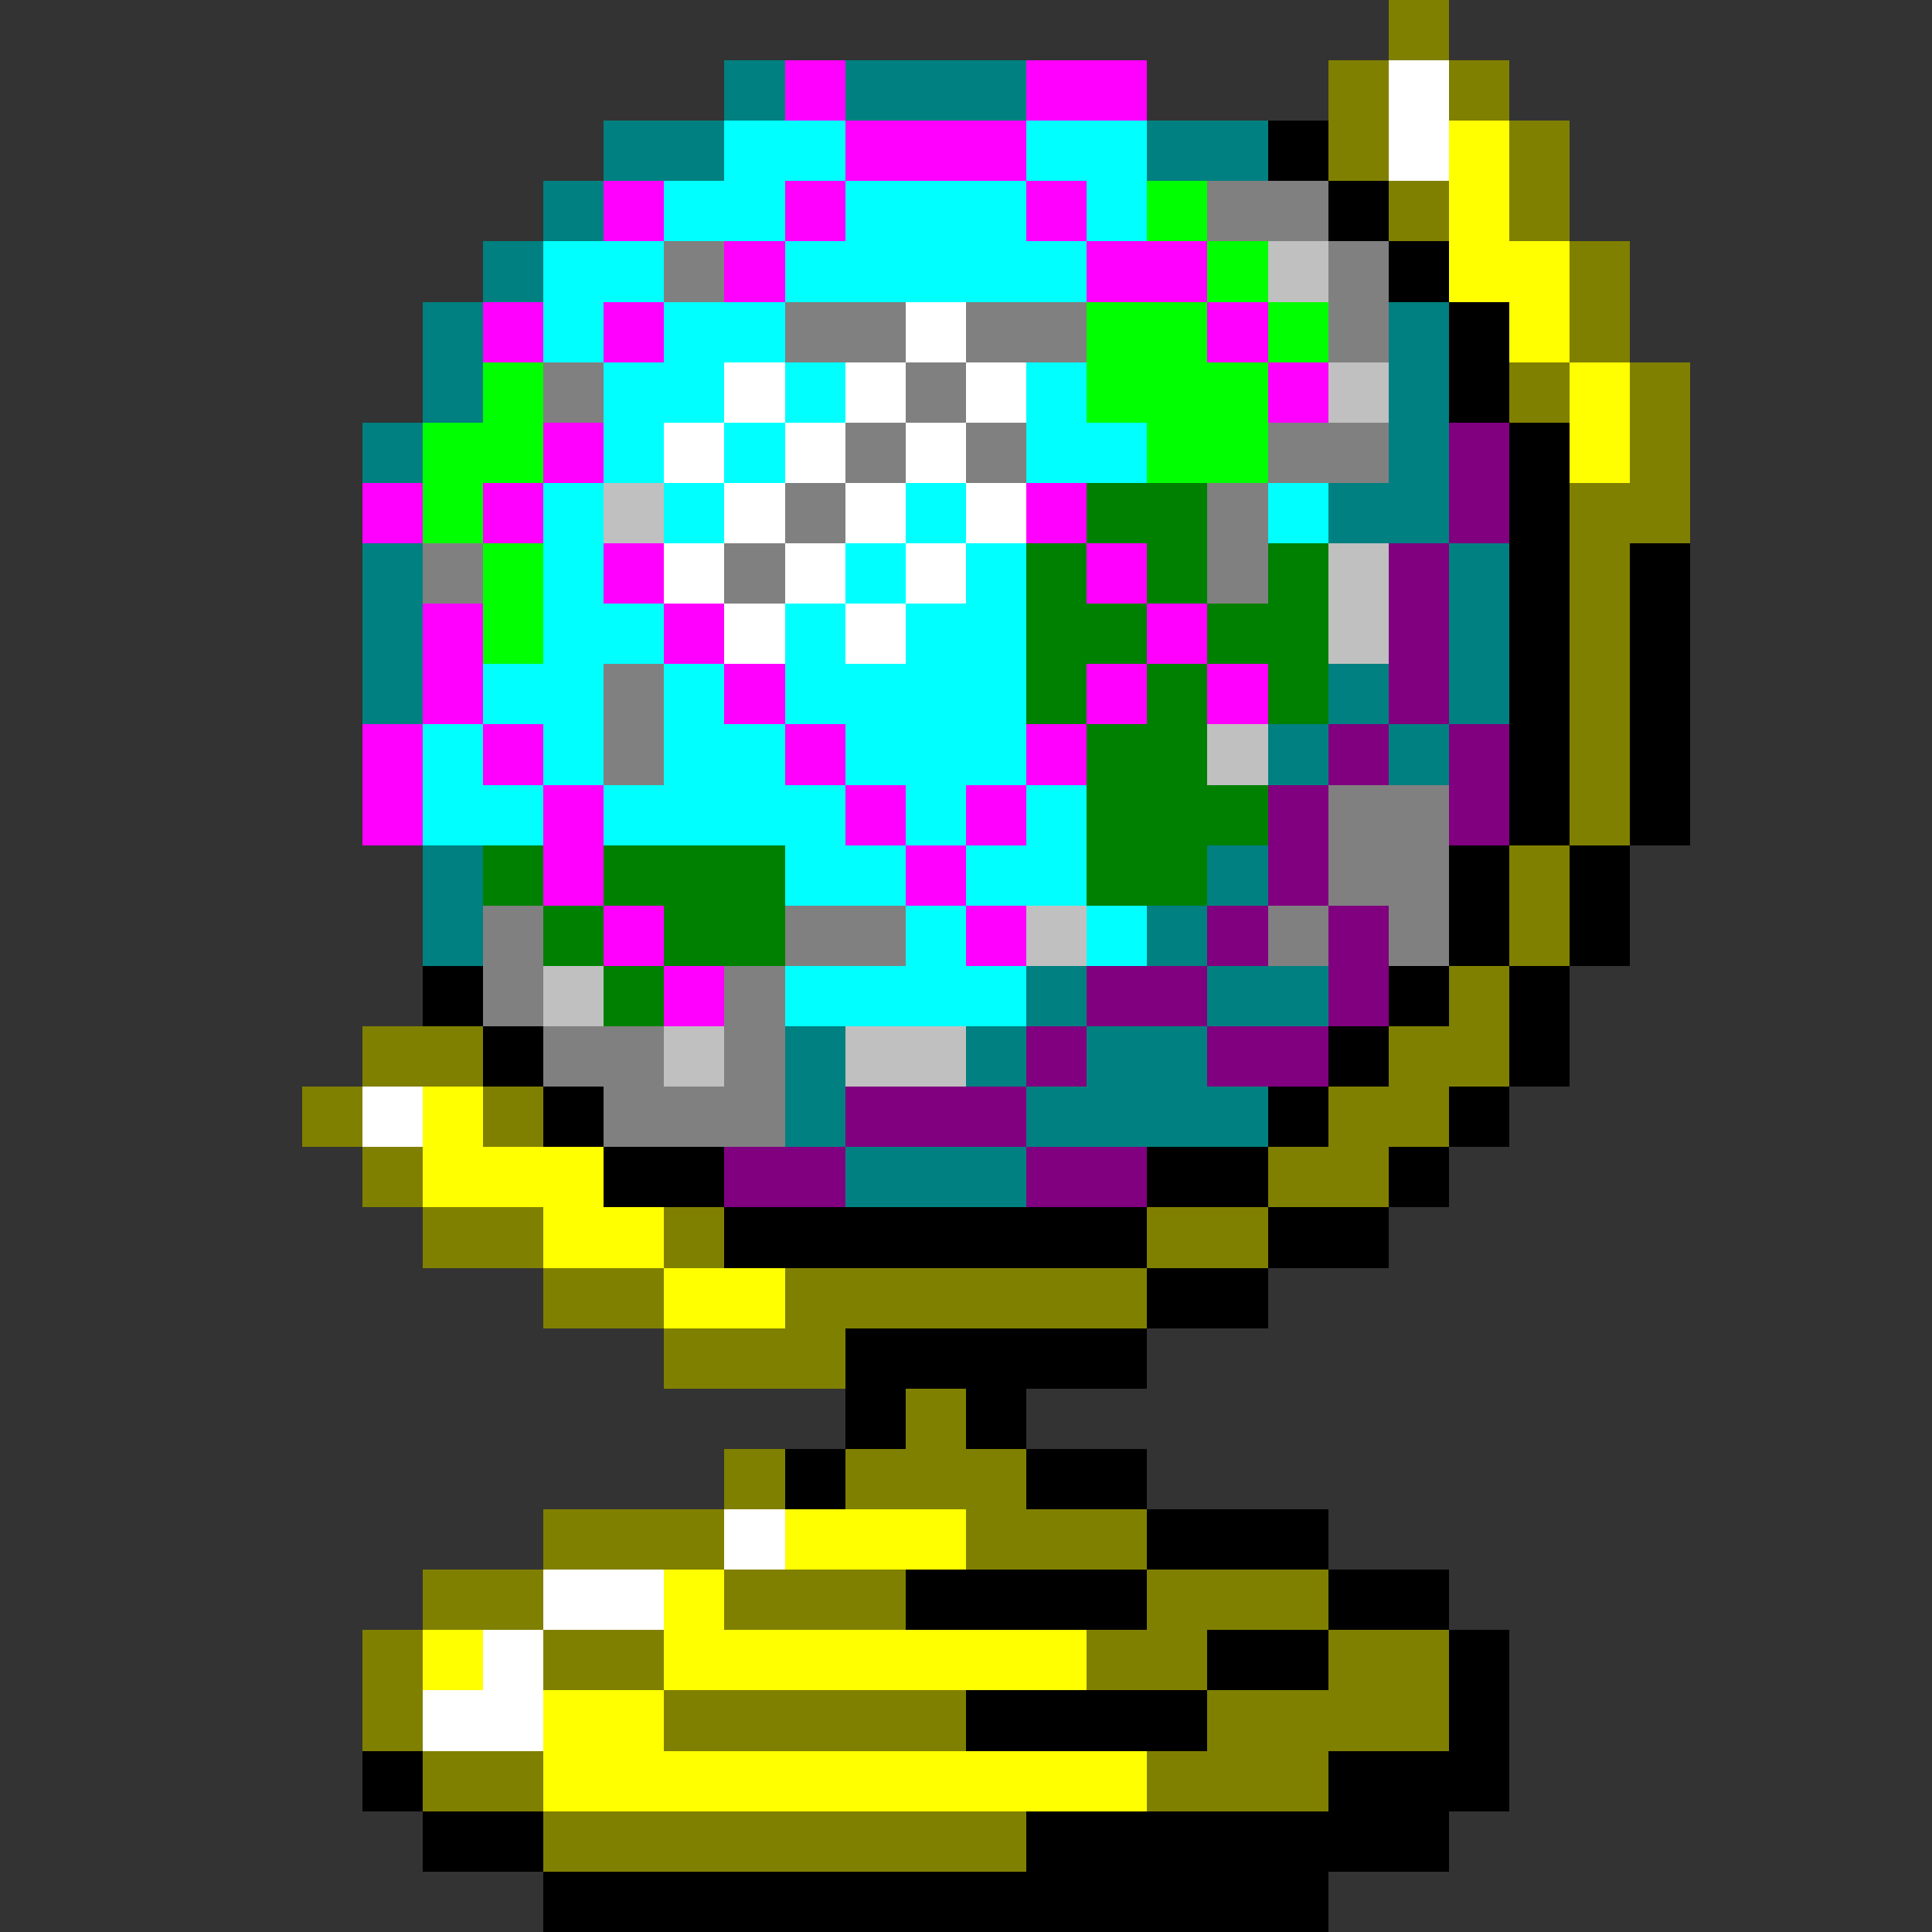 <svg xmlns="http://www.w3.org/2000/svg" shape-rendering="crispEdges" viewBox="0 -0.5 32 32"><rect x="0" y="-0.5" width="32" height="32" fill="#333333" stroke="none"/><path stroke="olive" d="M23 0h1m-2 1h1m1 0h1m-3 1h1m2 0h1m-3 1h1m1 0h1m0 1h1m-1 1h1m-2 1h1m1 0h1m-1 1h1m-2 1h2m-2 1h1m-1 1h1m-1 1h1m-1 1h1m-1 1h1m-2 1h1m-1 1h1m-2 1h1M6 17h2m15 0h2M5 18h1m2 0h1m13 0h2M6 19h1m14 0h2M7 20h2m2 0h1m7 0h2M9 21h2m2 0h6m-8 1h3m1 1h1m-4 1h1m1 0h3m-8 1h3m4 0h3M7 26h2m3 0h3m4 0h3M6 27h1m2 0h2m7 0h2m2 0h2M6 28h1m4 0h5m4 0h4M7 29h2m10 0h3M9 30h8"/><path stroke="teal" d="M12 1h1m1 0h3m-7 1h2m7 0h2M9 3h1M8 4h1M7 5h1m15 0h1M7 6h1m15 0h1M6 7h1m16 0h1m-2 1h2M6 9h1m17 0h1M6 10h1m17 0h1M6 11h1m15 0h1m1 0h1m-4 1h1m1 0h1M7 14h1m12 0h1M7 15h1m11 0h1m-3 1h1m2 0h2m-9 1h1m2 0h1m1 0h2m-7 1h1m3 0h4m-7 1h3"/><path stroke="#f0f" d="M13 1h1m3 0h2m-5 1h3m-7 1h1m2 0h1m3 0h1m-6 1h1m5 0h2M8 5h1m1 0h1m9 0h1m0 1h1M9 7h1M6 8h1m1 0h1m8 0h1m-8 1h1m7 0h1M7 10h1m3 0h1m7 0h1M7 11h1m4 0h1m5 0h1m1 0h1M6 12h1m1 0h1m4 0h1m3 0h1M6 13h1m2 0h1m4 0h1m1 0h1m-8 1h1m5 0h1m-6 1h1m5 0h1m-6 1h1"/><path stroke="#fff" d="M23 1h1m-1 1h1m-9 3h1m-4 1h1m1 0h1m1 0h1m-6 1h1m1 0h1m1 0h1m-4 1h1m1 0h1m1 0h1m-6 1h1m1 0h1m1 0h1m-4 1h1m1 0h1m-9 8h1m5 7h1m-4 1h2m-3 1h1m-2 1h2"/><path stroke="#0ff" d="M12 2h2m3 0h2m-8 1h2m1 0h3m1 0h1M9 4h2m2 0h5M9 5h1m1 0h2m-3 1h2m1 0h1m3 0h1m-8 1h1m1 0h1m4 0h2M9 8h1m1 0h1m3 0h1m5 0h1M9 9h1m4 0h1m1 0h1m-8 1h2m2 0h1m1 0h2m-9 1h2m1 0h1m1 0h4M7 12h1m1 0h1m1 0h2m1 0h3M7 13h2m1 0h4m1 0h1m1 0h1m-5 1h2m1 0h2m-3 1h1m2 0h1m-6 1h4"/><path stroke="#000" d="M21 2h1m0 1h1m0 1h1m0 1h1m-1 1h1m0 1h1m-1 1h1m-1 1h1m1 0h1m-3 1h1m1 0h1m-3 1h1m1 0h1m-3 1h1m1 0h1m-3 1h1m1 0h1m-4 1h1m1 0h1m-3 1h1m1 0h1M7 16h1m15 0h1m1 0h1M8 17h1m13 0h1m2 0h1M9 18h1m11 0h1m2 0h1m-15 1h2m7 0h2m2 0h1m-12 1h7m2 0h2m-4 1h2m-7 1h5m-5 1h1m1 0h1m-4 1h1m3 0h2m0 1h3m-7 1h4m3 0h2m-4 1h2m2 0h1m-9 1h4m4 0h1M6 29h1m15 0h3M7 30h2m8 0h7M9 31h13"/><path stroke="#ff0" d="M24 2h1m-1 1h1m-1 1h2m-1 1h1m0 1h1m-1 1h1M7 18h1m-1 1h3m-1 1h2m0 1h2m0 4h3m-5 1h1m-5 1h1m3 0h7m-9 1h2m-2 1h10"/><path stroke="#0f0" d="M19 3h1m0 1h1m-3 1h2m1 0h1M8 6h1m9 0h3M7 7h2m10 0h2M7 8h1m0 1h1m-1 1h1"/><path stroke="gray" d="M20 3h2M11 4h1m10 0h1M13 5h2m1 0h2m4 0h1M9 6h1m5 0h1m-2 1h1m1 0h1m4 0h2M13 8h1m6 0h1M7 9h1m4 0h1m7 0h1m-11 2h1m-1 1h1m11 1h2m-2 1h2M8 15h1m4 0h2m6 0h1m1 0h1M8 16h1m3 0h1m-4 1h2m1 0h1m-3 1h3"/><path stroke="silver" d="M21 4h1m0 2h1M10 8h1m11 1h1m-1 1h1m-3 2h1m-4 3h1m-9 1h1m1 1h1m2 0h2"/><path stroke="purple" d="M24 7h1m-1 1h1m-2 1h1m-1 1h1m-1 1h1m-2 1h1m1 0h1m-4 1h1m2 0h1m-4 1h1m-2 1h1m1 0h1m-5 1h2m2 0h1m-6 1h1m2 0h2m-8 1h3m-5 1h2m3 0h2"/><path stroke="green" d="M18 8h2m-3 1h1m1 0h1m1 0h1m-5 1h2m1 0h2m-5 1h1m1 0h1m1 0h1m-4 1h2m-2 1h3M8 14h1m1 0h3m5 0h2M9 15h1m1 0h2m-3 1h1"/></svg>